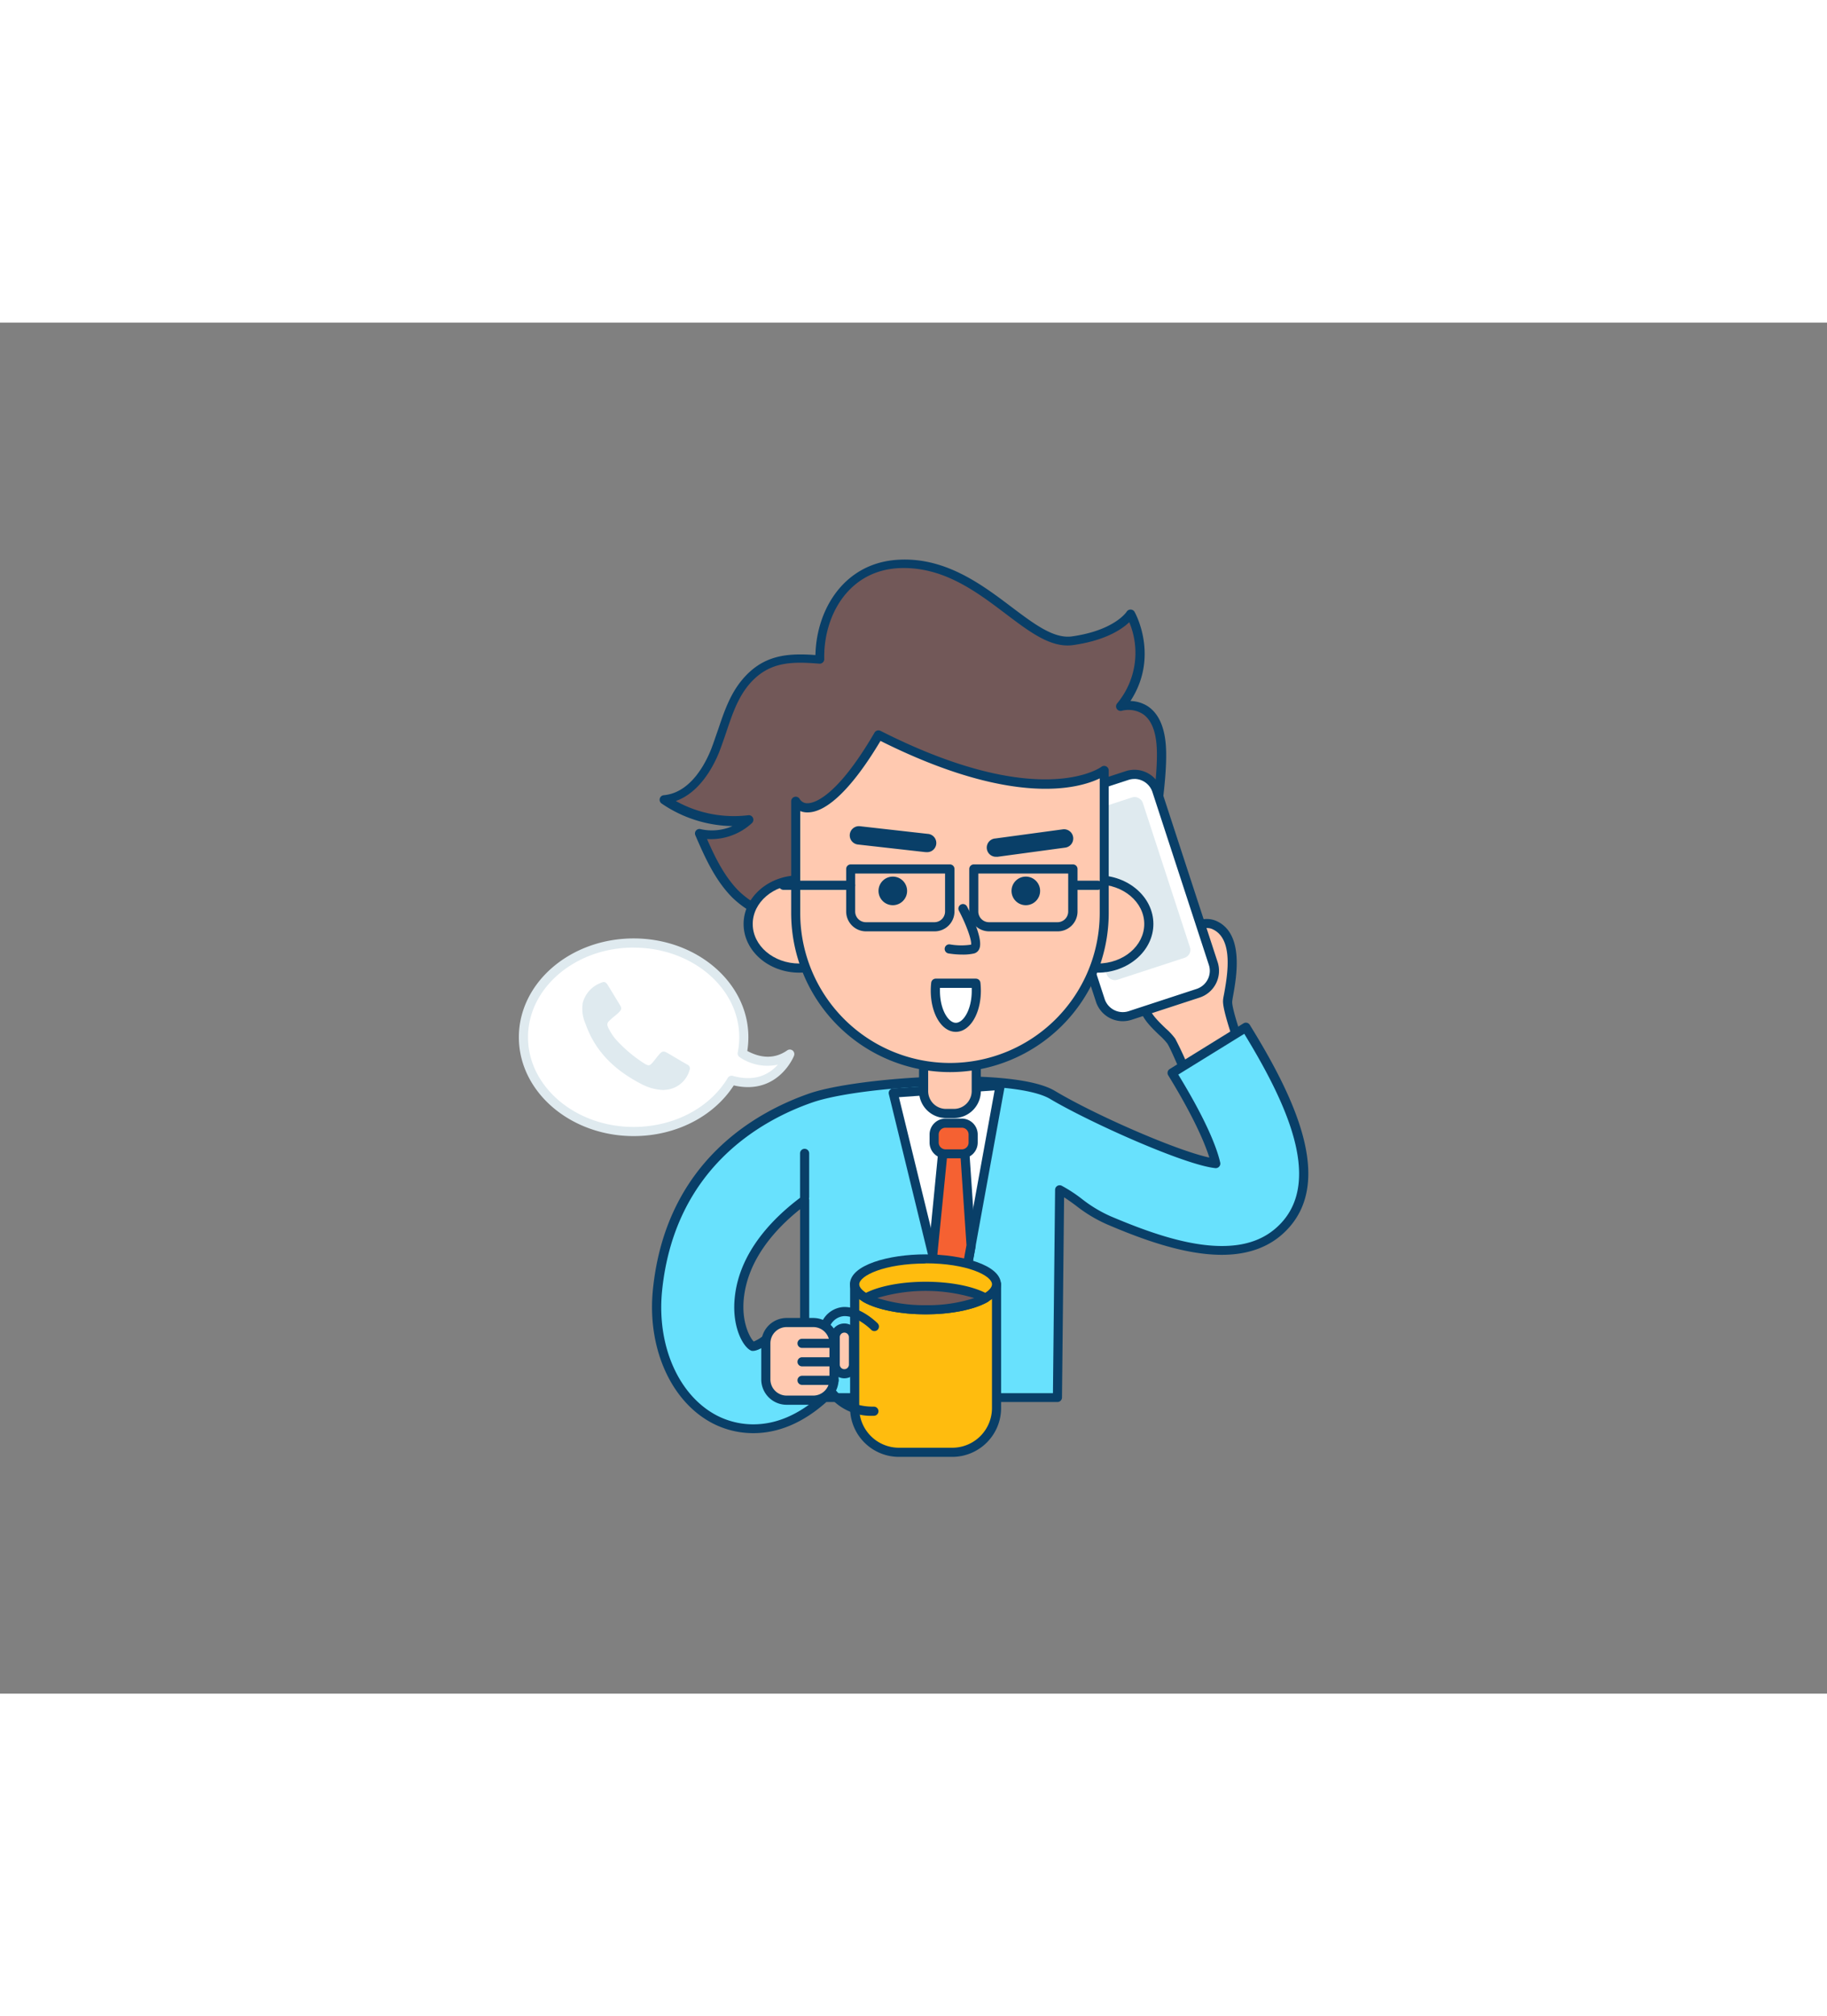 <svg xmlns="http://www.w3.org/2000/svg" viewBox="0 0 400 300" data-imageid="video-call-3" imageName="Calling" class="illustrations_image" style="width: 272px;"><rect x="0" y="0" width="400" height="300" fill="#808080" stroke="none"/><g id="_66_calling_outline" data-name="#66_calling_outline"><path d="M162.5,159.91a17.91,17.91,0,0,0,.35-3.53c0-11.39-10.8-20.62-24.12-20.62S114.6,145,114.6,156.38,125.4,177,138.73,177c9.35,0,17.45-4.55,21.46-11.2,9.51,2.66,12.71-5.71,12.71-5.71C169.1,162.73,165.25,161.56,162.5,159.91Z" fill="#fff"/><path d="M138.73,178c-13.86,0-25.13-9.7-25.13-21.63s11.27-21.62,25.13-21.62,25.12,9.7,25.12,21.62a19.18,19.18,0,0,1-.24,3c3.2,1.72,6.13,1.68,8.72-.11a1,1,0,0,1,1.19,0,1,1,0,0,1,.32,1.15c0,.08-3.49,8.75-13.19,6.5C156.2,173.79,147.87,178,138.73,178Zm0-41.25c-12.75,0-23.13,8.8-23.13,19.62S126,176,138.73,176c8.73,0,16.62-4.11,20.6-10.72a1,1,0,0,1,1.13-.45c5.09,1.43,8.16-.56,9.84-2.46a10.83,10.83,0,0,1-8.32-1.61,1,1,0,0,1-.46-1.06,17.17,17.17,0,0,0,.33-3.33C161.85,145.56,151.48,136.76,138.73,136.76Z" fill="#dfeaef"/><path d="M260.14,165.46s-2.67-6.58-3.7-8.22-6.17-5.14-5.76-7.82,8.43-20.32,15-17.66,3.29,14.32,3.08,16.71,4.32,14.32,4.32,14.32Z" fill="#ffc9b0"/><path d="M260.14,166.46a1,1,0,0,1-.92-.62c-.74-1.81-2.82-6.78-3.63-8.07a14,14,0,0,0-1.75-1.85c-2-1.92-4.5-4.31-4.14-6.65s5.77-14.59,11.59-17.91a5.35,5.35,0,0,1,4.78-.53c6.35,2.56,4.67,12.12,3.95,16.19-.12.66-.22,1.23-.24,1.54-.14,1.58,2.53,9.35,4.25,13.88a.93.93,0,0,1-.06.83,1,1,0,0,1-.67.5l-12.95,2.67A.75.75,0,0,1,260.14,166.46Zm4.16-34a4.18,4.18,0,0,0-2,.62c-5.18,3-10.32,14.58-10.61,16.48-.2,1.31,2.06,3.47,3.55,4.9a14,14,0,0,1,2.07,2.23,79.93,79.93,0,0,1,3.46,7.61l11-2.27c-1.24-3.34-4.15-11.48-4-13.66,0-.4.14-1,.27-1.71.69-3.91,2.12-12-2.73-14A2.76,2.76,0,0,0,264.3,132.48Z" fill="#093f68"/><path d="M272.72,154.19l-16.15,10c6.77,11,8.91,16.91,9.58,19.79-6.41-.66-26.64-9.55-35.72-15-8.43-5-42.16-3.06-52.89.66-9.87,3.41-30.67,13.45-33.59,42-1.28,12.43,3.78,23.82,12.59,28.35a18.47,18.47,0,0,0,8.38,2c4.25,0,9.55-1.46,15.23-6.47.13-.11.24-.23.36-.35h51l.48-45.5c3.78,2,5.81,4.6,10.78,6.72,7.87,3.35,16.86,6.58,24.73,6.58,5.16,0,9.84-1.39,13.41-5C291.16,187.51,281.92,169.08,272.72,154.19ZM168.25,222c-2,1.78-3.21,2-3.42,2-1-.26-3.62-4.3-3-10.54,1-9.58,8-16.82,14.32-21.47v28A9,9,0,0,0,168.25,222Z" fill="#68e1fd" class="target-color"/><path d="M164.92,243a19.39,19.39,0,0,1-8.84-2.12c-9.17-4.72-14.44-16.51-13.13-29.34,2.86-28,22.69-38.86,34.26-42.87,10.32-3.57,44.62-6,53.73-.57,8.68,5.2,26.45,13,33.83,14.6-.94-3-3.27-8.66-9-18a1,1,0,0,1,.32-1.37l16.16-10a1,1,0,0,1,1.37.32c9.39,15.2,18.79,34.05,8,45-3.46,3.54-8.21,5.33-14.12,5.33-8.43,0-17.85-3.56-25.12-6.66a31.21,31.21,0,0,1-6.78-4.08c-.87-.64-1.71-1.26-2.63-1.84l-.46,43.79a1,1,0,0,1-1,1H180.92l-.11.1C175.75,240.76,170.4,243,164.92,243ZM209.53,167c-1.5,0-3.05,0-4.65.07-11,.34-21.83,1.77-27,3.56-11.11,3.85-30.17,14.32-32.92,41.18-1.23,12,3.61,23,12.05,27.36a17.41,17.41,0,0,0,7.93,1.9c5,0,9.88-2.09,14.57-6.22l.2-.2.12-.11a1,1,0,0,1,.7-.29h50l.47-44.51a1,1,0,0,1,1.46-.87,31.6,31.6,0,0,1,4.34,2.83,29.56,29.56,0,0,0,6.37,3.85c7.1,3,16.27,6.5,24.34,6.5,5.43,0,9.58-1.55,12.7-4.73,9.59-9.77,1-27.28-7.79-41.7l-14.45,8.92c6.29,10.3,8.47,16.14,9.18,19.25a1,1,0,0,1-.22.88,1,1,0,0,1-.85.34c-6.79-.71-27.49-10-36.14-15.12C226.82,168,219.36,167,209.53,167ZM164.85,225l-.22,0c-1.68-.44-4.46-4.92-3.77-11.62,1-10.12,8.57-17.65,14.71-22.18a1,1,0,0,1,1.6.81v28a1,1,0,0,1-1.22,1,8,8,0,0,0-7,1.79h0C167,224.46,165.6,225,164.85,225Zm10.32-31c-5.46,4.36-11.45,11-12.32,19.55-.55,5.4,1.46,8.74,2.17,9.4a8.17,8.17,0,0,0,2.57-1.7,10,10,0,0,1,7.58-2.44Zm-6.92,28h0Z" fill="#093f68"/><polygon points="218.98 166.91 208.81 222.72 195.57 168.57 218.98 166.91" fill="#fff"/><path d="M208.81,223.72a1,1,0,0,1-1-.76L194.6,168.81a1,1,0,0,1,.16-.82,1,1,0,0,1,.74-.41l23.41-1.67a1,1,0,0,1,.82.33,1,1,0,0,1,.24.85L209.8,222.9a1,1,0,0,1-1,.82Zm-12-54.23,11.85,48.44,9.1-49.93Z" fill="#093f68"/><path d="M202.21,161.53h11.53a0,0,0,0,1,0,0v6.63a4.89,4.89,0,0,1-4.89,4.89h-1.74a4.89,4.89,0,0,1-4.89-4.89v-6.63A0,0,0,0,1,202.21,161.53Z" fill="#ffc9b0"/><path d="M208.85,174.05h-1.74a5.9,5.9,0,0,1-5.9-5.89v-6.63a1,1,0,0,1,1-1h11.53a1,1,0,0,1,1,1v6.63A5.9,5.9,0,0,1,208.85,174.05Zm-5.64-11.52v5.63a3.9,3.9,0,0,0,3.9,3.89h1.74a3.89,3.89,0,0,0,3.89-3.89v-5.63Z" fill="#093f68"/><path d="M168.18,129.55a19.93,19.93,0,0,1-7.08-4.4c-3.71-3.68-5.88-8.6-8-13.39A12.29,12.29,0,0,0,164,108.93a27.1,27.1,0,0,1-18.63-4.56c5.42-.5,9.2-5.65,11.21-10.71s3.1-10.67,6.58-14.85c4.54-5.48,9.95-5.56,16.32-5-.23-10.5,6.06-20.34,17.22-20.93,17.87-1,28.14,18.23,38.14,16.8s12.67-5.87,12.67-5.87A18.34,18.34,0,0,1,245.39,84s7.87-2.3,8.82,8.18-5.31,38.33-5.31,38.33l-7.15-1.25c-3-.53-6.75.21-9.77.3l-22.34.7C198.46,130.62,180.34,134.15,168.18,129.55Z" fill="#725858"/><path d="M184.29,132.89c-5.86,0-11.63-.57-16.46-2.4a21.25,21.25,0,0,1-7.44-4.63c-3.89-3.87-6.16-9.09-8.16-13.7a1,1,0,0,1,.14-1,1,1,0,0,1,1-.33,11.27,11.27,0,0,0,7-.66,28.18,28.18,0,0,1-15.52-4.94,1,1,0,0,1,.48-1.82c6-.54,9.24-7.23,10.37-10.08.54-1.38,1-2.83,1.51-4.24,1.27-3.79,2.59-7.71,5.23-10.88,4.61-5.56,10-5.9,16.09-5.47.21-10.07,6.37-20.22,18.17-20.85C207,51.3,215,57.35,221.45,62.22c5,3.76,9.27,7,13.27,6.44,9.31-1.33,11.93-5.36,11.95-5.4a1,1,0,0,1,.87-.47,1,1,0,0,1,.85.49c.06.1,5.51,9.7-.89,19.52A7.35,7.35,0,0,1,251.37,84c2.19,1.5,3.48,4.21,3.84,8.07,1,10.52-5.08,37.49-5.34,38.64a1,1,0,0,1-1.15.76l-7.14-1.25a25.4,25.4,0,0,0-6.38.09c-1.12.1-2.18.2-3.19.23l-22.34.7c-2.79.09-6.06.38-9.52.69C195.22,132.4,189.71,132.89,184.29,132.89ZM154.79,113c1.76,4,3.83,8.26,7,11.41a19,19,0,0,0,6.74,4.17h0c8.87,3.37,21.38,2.25,31.43,1.36,3.49-.32,6.79-.61,9.64-.7l22.34-.7c1,0,2-.12,3.07-.22a27.09,27.09,0,0,1,6.9-.07h0l6.2,1.08c1.07-4.92,5.92-27.95,5.09-37.09-.29-3.23-1.29-5.45-3-6.6a5.9,5.9,0,0,0-4.57-.71,1,1,0,0,1-1.12-.41,1,1,0,0,1,.06-1.18,17.3,17.3,0,0,0,2.67-17.78c-1.62,1.54-5.21,4-12.27,5-4.83.69-9.43-2.79-14.77-6.83-6.49-4.91-13.83-10.47-23.47-10-11,.58-16.48,10.45-16.27,19.9a1,1,0,0,1-1.09,1c-6.14-.5-11.18-.48-15.47,4.67-2.39,2.89-3.6,6.46-4.87,10.25-.48,1.43-1,2.91-1.54,4.34-1.11,2.79-4.08,8.87-9.53,10.79a26.09,26.09,0,0,0,15.89,3.11,1,1,0,0,1,1,.57,1,1,0,0,1-.23,1.16A13.25,13.25,0,0,1,154.79,113Z" fill="#093f68"/><rect x="234.08" y="100.3" width="26.01" height="50.11" rx="5.16" transform="translate(-26.71 82.92) rotate(-18.09)" fill="#fff"/><path d="M245.82,152.86a6.18,6.18,0,0,1-5.87-4.25L227.6,110.79a6.16,6.16,0,0,1,3.94-7.77l14.92-4.87a6.17,6.17,0,0,1,7.77,3.95l12.35,37.81a6.16,6.16,0,0,1-3.94,7.78l-14.91,4.87A6.39,6.39,0,0,1,245.82,152.86Zm2.55-53a4.09,4.09,0,0,0-1.29.2l-14.91,4.87a4.17,4.17,0,0,0-2.67,5.25L241.85,148a4.18,4.18,0,0,0,5.25,2.67L262,145.79h0a4.21,4.21,0,0,0,2.42-2.08,4.13,4.13,0,0,0,.24-3.18l-12.35-37.81A4.17,4.17,0,0,0,248.37,99.85Z" fill="#093f68"/><rect x="236.66" y="105.38" width="19.17" height="36.93" rx="1.81" transform="translate(-26.28 82.58) rotate(-18.09)" fill="#dfeaef"/><ellipse cx="175.04" cy="131.59" rx="11.2" ry="9.65" fill="#ffc9b0"/><path d="M175,142.24c-6.73,0-12.2-4.78-12.2-10.65s5.47-10.65,12.2-10.65,12.19,4.78,12.19,10.65S181.76,142.24,175,142.24Zm0-19.3c-5.63,0-10.2,3.88-10.2,8.65s4.57,8.65,10.2,8.65,10.19-3.88,10.19-8.65S180.66,122.94,175,122.94Z" fill="#093f68"/><ellipse cx="240.32" cy="131.59" rx="11.2" ry="9.65" fill="#ffc9b0"/><path d="M240.32,142.24c-6.73,0-12.2-4.78-12.2-10.65s5.47-10.65,12.2-10.65,12.2,4.78,12.2,10.65S247,142.24,240.32,142.24Zm0-19.3c-5.63,0-10.2,3.88-10.2,8.65s4.57,8.65,10.2,8.65,10.2-3.88,10.2-8.65S245.94,122.94,240.32,122.94Z" fill="#093f68"/><path d="M208,163h0a33.77,33.77,0,0,1-33.78-33.77V104.75c2,3.24,8.53,2,18.14-14.53,36,18.22,49.41,7.78,49.41,7.78v31.27A33.77,33.77,0,0,1,208,163Z" fill="#ffc9b0"/><path d="M208,164a34.81,34.81,0,0,1-34.78-34.77V104.75a1,1,0,0,1,1.86-.52,1.89,1.89,0,0,0,1.73.94h0c1.33,0,6.32-1.16,14.66-15.46a1,1,0,0,1,1.31-.38c34.82,17.64,48.22,8,48.35,7.87a1,1,0,0,1,1.05-.1,1,1,0,0,1,.56.9v31.27A34.81,34.81,0,0,1,208,164ZM175.2,106.88v22.39A32.81,32.81,0,0,0,208,162h0a32.81,32.81,0,0,0,32.77-32.77V99.73c-4.53,2.2-18.9,6.34-48-8.2-6,10.06-11.61,15.6-15.89,15.64A4.2,4.2,0,0,1,175.2,106.88Z" fill="#093f68"/><circle cx="195.47" cy="124.35" r="3.13" fill="#093f68"/><circle cx="224.59" cy="124.35" r="3.13" fill="#093f68"/><path d="M210.71,138.28a19.21,19.21,0,0,1-3.06-.25,1,1,0,0,1-.81-1.16,1,1,0,0,1,1.16-.81,14.39,14.39,0,0,0,4.61.05c.18-.91-1-4.24-2.63-7.36a1,1,0,1,1,1.77-.92c1.1,2.1,3.55,7.21,2.65,9.21a1.69,1.69,0,0,1-1.15,1A10.74,10.74,0,0,1,210.71,138.28Z" fill="#093f68"/><path d="M202.88,115.87l-.23,0-14.82-1.67a2,2,0,0,1,.45-4l14.82,1.67a2,2,0,0,1-.22,4Z" fill="#093f68"/><path d="M218.18,116.88a2,2,0,0,1-.27-4l14.77-2a2,2,0,1,1,.55,4l-14.77,2A1.37,1.37,0,0,1,218.18,116.88Z" fill="#093f68"/><path d="M204.6,133.2h-15a4.35,4.35,0,0,1-4.34-4.34v-9.31a1,1,0,0,1,1-1h21.71a1,1,0,0,1,1,1v9.31A4.35,4.35,0,0,1,204.6,133.2Zm-17.37-12.65v8.31a2.34,2.34,0,0,0,2.34,2.34h15a2.34,2.34,0,0,0,2.34-2.34v-8.31Z" fill="#093f68"/><path d="M231.55,133.2h-15a4.35,4.35,0,0,1-4.34-4.34v-9.31a1,1,0,0,1,1-1h21.7a1,1,0,0,1,1,1v9.31A4.34,4.34,0,0,1,231.55,133.2Zm-17.36-12.65v8.31a2.34,2.34,0,0,0,2.34,2.34h15a2.34,2.34,0,0,0,2.34-2.34v-8.31Z" fill="#093f68"/><path d="M186.23,124.12h-14.7a1,1,0,1,1,0-2h14.7a1,1,0,1,1,0,2Z" fill="#093f68"/><path d="M240.32,124.12H235a1,1,0,0,1,0-2h5.36a1,1,0,0,1,0,2Z" fill="#093f68"/><path d="M204.87,144.57a14.62,14.62,0,0,0-.09,1.64c0,4.41,2,8,4.48,8s4.48-3.57,4.48-8a14.59,14.59,0,0,0-.1-1.64Z" fill="#fff"/><path d="M209.26,155.19c-3.07,0-5.48-3.94-5.48-9a14.84,14.84,0,0,1,.1-1.76,1,1,0,0,1,1-.88h8.77a1,1,0,0,1,1,.88,17.3,17.3,0,0,1,.1,1.76C214.74,151.25,212.33,155.19,209.26,155.19Zm-3.47-9.62c0,.21,0,.43,0,.64,0,4.11,1.83,7,3.48,7s3.48-2.87,3.48-7c0-.21,0-.43,0-.64Z" fill="#093f68"/><rect x="204.54" y="175.18" width="8.54" height="6.72" rx="2.48" fill="#f56132"/><path d="M210.6,182.9H207a3.49,3.49,0,0,1-3.48-3.48v-1.76a3.49,3.49,0,0,1,3.48-3.49h3.58a3.49,3.49,0,0,1,3.48,3.49v1.76A3.49,3.49,0,0,1,210.6,182.9ZM207,176.17a1.49,1.49,0,0,0-1.48,1.49v1.76A1.49,1.49,0,0,0,207,180.9h3.58a1.48,1.48,0,0,0,1.48-1.48v-1.76a1.49,1.49,0,0,0-1.48-1.49Z" fill="#093f68"/><polygon points="212.61 201.91 208.81 222.72 204.22 203.94 206.36 181.9 211.25 181.9 212.61 201.91" fill="#f56132"/><path d="M208.81,223.72a1,1,0,0,1-1-.76l-4.59-18.79a.91.91,0,0,1,0-.33l2.15-22a1,1,0,0,1,1-.9h4.89a1,1,0,0,1,1,.93l1.35,20a1,1,0,0,1,0,.25L209.8,222.9a1,1,0,0,1-1,.82Zm-3.58-19.85,3.44,14.06,2.93-16.07-1.28-19h-3Z" fill="#093f68"/><path d="M176.16,192.35a1,1,0,0,1-1-1v-9.57a1,1,0,0,1,2,0v9.57A1,1,0,0,1,176.16,192.35Z" fill="#093f68"/><path d="M187.12,210.41h31.06a0,0,0,0,1,0,0v27.1a9.68,9.68,0,0,1-9.68,9.68H196.8a9.68,9.68,0,0,1-9.68-9.68v-27.1A0,0,0,0,1,187.12,210.41Z" fill="#ffbc0e"/><path d="M208.5,248.19H196.8a10.7,10.7,0,0,1-10.68-10.69V210.41a1,1,0,0,1,1-1h31.06a1,1,0,0,1,1,1V237.5A10.7,10.7,0,0,1,208.5,248.19Zm-20.38-36.78V237.5a8.7,8.7,0,0,0,8.68,8.69h11.7a8.69,8.69,0,0,0,8.68-8.69V211.41Z" fill="#093f68"/><path d="M218.19,210.4c0,1.1-.9,2.13-2.45,3-2.76,1.54-7.59,2.56-13.09,2.56s-10.32-1-13.08-2.56c-1.55-.87-2.45-1.9-2.45-3,0-3.07,7-5.56,15.53-5.56S218.19,207.33,218.19,210.4Z" fill="#ffbc0e"/><path d="M202.65,217c-5.48,0-10.55-1-13.57-2.68-2.45-1.38-3-2.87-3-3.88,0-4.26,8.51-6.56,16.53-6.56s16.54,2.3,16.54,6.56c0,1-.52,2.5-3,3.88C213.21,216,208.13,217,202.65,217Zm0-11.12c-9,0-14.53,2.66-14.53,4.56,0,.66.71,1.44,1.94,2.13,2.68,1.5,7.51,2.43,12.59,2.43s9.87-.91,12.6-2.43c1.23-.69,1.94-1.47,1.94-2.13C217.19,208.5,211.66,205.84,202.65,205.84Z" fill="#093f68"/><path d="M215.74,213.4c-2.76,1.54-7.59,2.56-13.09,2.56s-10.32-1-13.08-2.56c2.76-1.55,7.59-2.57,13.08-2.57S213,211.85,215.74,213.4Z" fill="#725858"/><path d="M202.65,217c-5.48,0-10.55-1-13.57-2.68a1,1,0,0,1,0-1.75c3-1.69,8.08-2.7,13.57-2.7s10.57,1,13.58,2.7a1,1,0,0,1,0,1.75C213.21,216,208.13,217,202.65,217ZM192,213.4A33.45,33.45,0,0,0,202.65,215a33,33,0,0,0,10.65-1.56,36.84,36.84,0,0,0-21.28,0Z" fill="#093f68"/><path d="M191.17,239.2a11.91,11.91,0,0,1-11-6.28c-2.47-4.55-2.45-11,.06-14.8a5.63,5.63,0,0,1,4.17-2.7c3.79-.36,7.53,3.33,7.69,3.49a1,1,0,1,1-1.41,1.41s-3.24-3.2-6.09-2.91a3.68,3.68,0,0,0-2.7,1.82c-1.82,2.73-2.33,8.38,0,12.73,1.33,2.44,4,5.3,9.44,5.24h0a1,1,0,0,1,0,2Z" fill="#093f68"/><rect x="167.67" y="218.8" width="14.93" height="16.99" rx="4.54" fill="#ffc9b0"/><path d="M178.06,236.79h-5.85a5.55,5.55,0,0,1-5.54-5.54v-7.9a5.55,5.55,0,0,1,5.54-5.55h5.85a5.55,5.55,0,0,1,5.54,5.55v7.9A5.55,5.55,0,0,1,178.06,236.79Zm-5.85-17a3.55,3.55,0,0,0-3.54,3.55v7.9a3.55,3.55,0,0,0,3.54,3.54h5.85a3.55,3.55,0,0,0,3.54-3.54v-7.9a3.55,3.55,0,0,0-3.54-3.55Z" fill="#093f68"/><rect x="182.86" y="219.97" width="4" height="10" rx="2" fill="#ffc9b0"/><path d="M184.86,231a3,3,0,0,1-3-3v-6a3,3,0,0,1,6,0v6A3,3,0,0,1,184.86,231Zm0-10a1,1,0,0,0-1,1v6a1,1,0,1,0,2,0v-6A1,1,0,0,0,184.86,221Z" fill="#093f68"/><path d="M182.6,224.35h-7a1,1,0,0,1,0-2h7a1,1,0,0,1,0,2Z" fill="#093f68"/><path d="M182.6,228.39h-7a1,1,0,0,1,0-2h7a1,1,0,1,1,0,2Z" fill="#093f68"/><path d="M182.6,232.44h-7a1,1,0,0,1,0-2h7a1,1,0,0,1,0,2Z" fill="#093f68"/><path d="M145.26,167.92a11.08,11.08,0,0,1-4.54-1.16c-5.78-2.92-10.31-7-12.52-13.31a8.11,8.11,0,0,1-.61-4.61,6.42,6.42,0,0,1,3.92-4.35c.82-.38,1.14-.21,1.61.55.86,1.41,1.73,2.82,2.58,4.24.44.72.42,1-.18,1.62s-1.22,1-1.82,1.59c-.82.72-.93,1-.43,2a12.08,12.08,0,0,0,1.63,2.44,30.57,30.57,0,0,0,6.19,5.2c.87.56,1.17.51,1.84-.28.48-.57.91-1.17,1.4-1.73.64-.73,1-.78,1.81-.3,1.45.84,2.88,1.72,4.35,2.54a.91.91,0,0,1,.48,1.19,5.9,5.9,0,0,1-4.62,4.24C146,167.86,145.53,167.88,145.26,167.92Z" fill="#dfeaef"/></g></svg>
